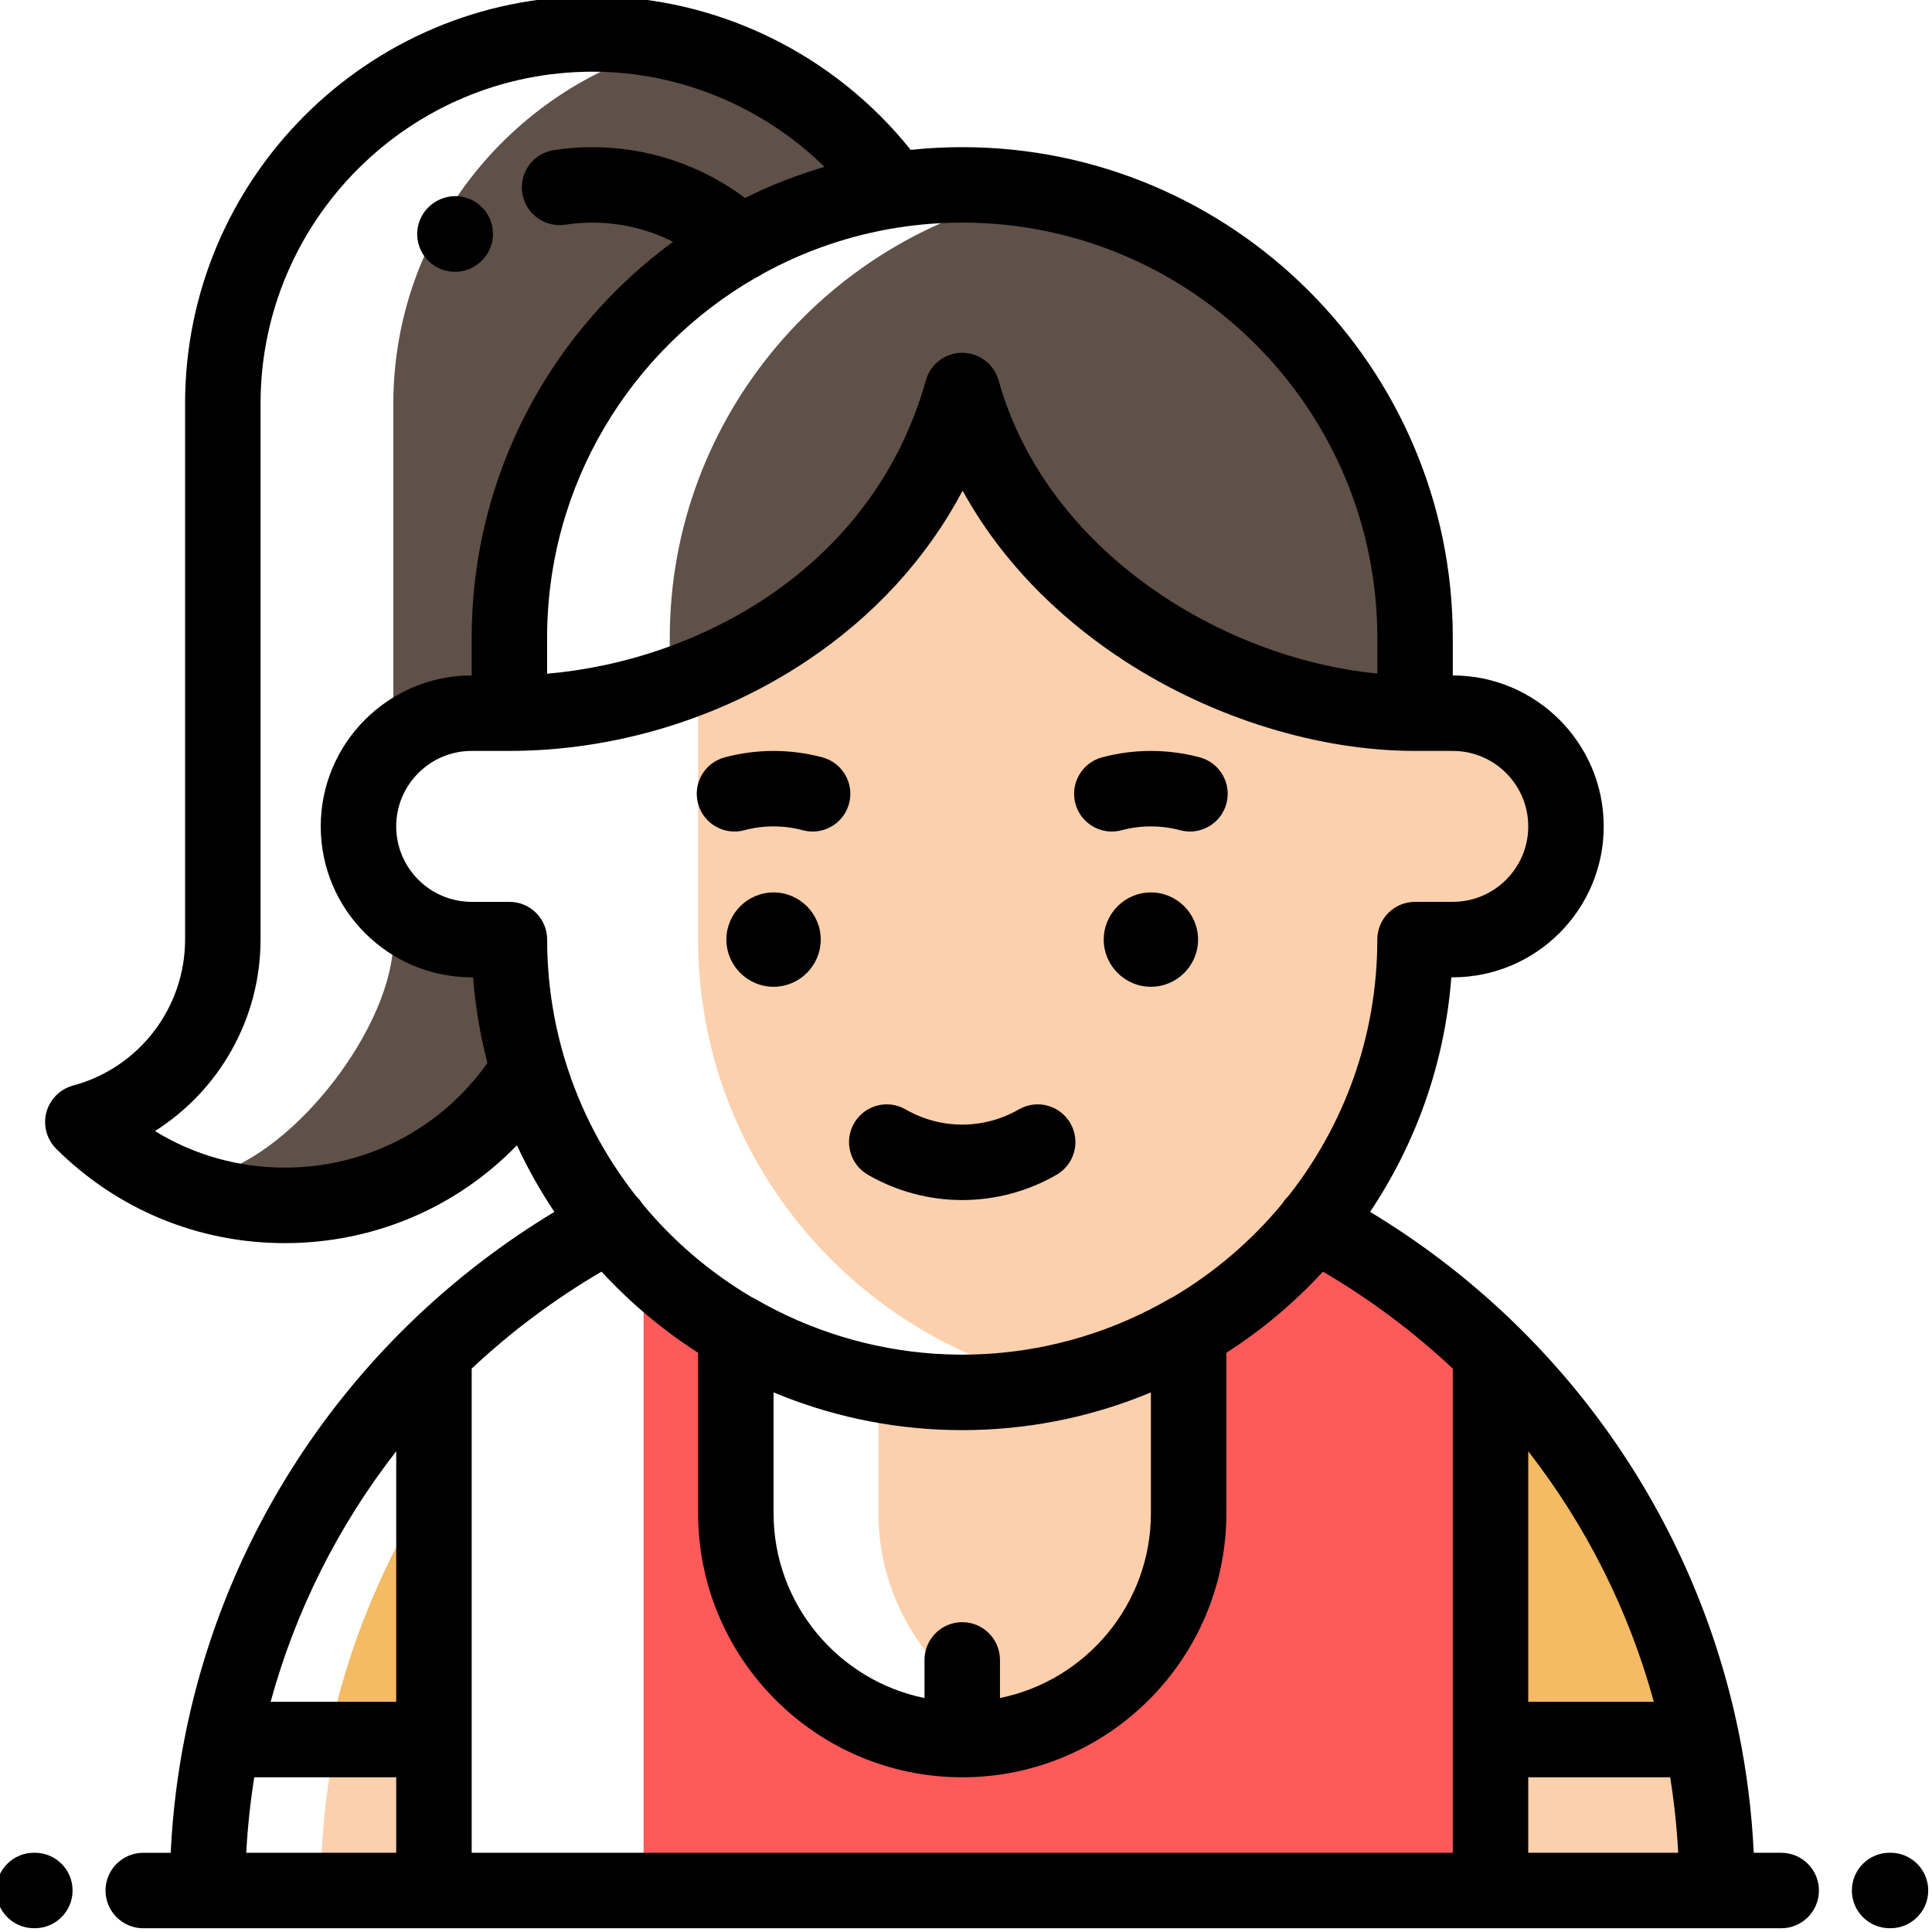 <svg height="511.999pt" viewBox="1 1 511.999 511.999" width="511.999pt" xmlns="http://www.w3.org/2000/svg"><path d="m99.07 316.977c17.227-5.383 32.242-16.812 41.977-32.605-3.277-10.898-5.043-22.441-5.047-34.371h-10c-8.059 0-15.371-3.184-20.762-8.355v8.355c0 22.652-25.852 56.363-47.73 62.223 8.734 8.695 28.723 6.859 41.562 4.754zm0 0" fill="#5f5148" fill-rule="evenodd"/><path d="m180.609 12.656c-43.082 10.277-75.371 49.211-75.371 95.32v90.379c5.391-5.172 12.703-8.355 20.762-8.355h10v-20.004c0-59.844 44.395-109.816 101.875-118.621-13.59-19.082-33.836-33.137-57.266-38.719zm0 0" fill="#5f5148" fill-rule="evenodd"/><path d="m277.262 51.898c-55.961 10.098-98.762 59.34-98.762 118.098v10.656c35.195-12.363 66.414-36.539 77.504-76.164 4.332 15.48 11.738 28.602 21.25 39.582 24.441 28.215 62.801 42.297 98.746 45.93v-9.348l.004-10.656c0-58.75-42.785-107.988-98.742-118.098zm0 0" fill="#5f5148"/><path d="m349.285 325.25c16.695-20.613 26.719-46.816 26.719-75.25h9.992c16.57 0 30.004-13.434 30.004-30 0-16.57-13.434-30-30.004-30h-9.996c-34.156-3.453-90-18.039-120-79.941-15.234 32.773-35.836 64.445-70 67.898l.004 72.043c0 11.93 1.766 23.473 5.043 34.371 4.539 15.07 11.98 28.918 21.668 40.879 9.234 11.43 20.523 21.137 33.285 28.559 10.734 6.25 22.516 10.863 35 13.539 12.48-2.676 24.266-7.293 35-13.539 12.766-7.418 24.051-17.125 33.285-28.559zm0 0" fill="#fcd0ac"/><path d="m88.023 462h27.977v-68.203c-13.281 20.492-22.918 43.539-27.977 68.203zm0 0" fill="#f4ba64" fill-rule="evenodd"/><path d="m381.98 346.977c-10.129-8.258-21.074-15.551-32.695-21.727-9.234 11.434-20.523 21.141-33.285 28.559v48.191c0 22.992-13.113 43.059-32.219 53.121-8.32 4.383-17.77 6.879-27.781 6.879-33 0-60-27-60-60v-48.191c-3.602-2.094-7.07-4.387-10.422-6.832l-14.02-10.934v165.957h224.441v-142.477c-4.473-4.398-9.152-8.582-14.02-12.547zm0 0" fill="#ff5a5a"/><path d="m293.789 369.996c-6.426 0-12.734-.523-18.895-1.508-6.16.984-12.469 1.508-18.895 1.508-7.586 0-15.008-.727-22.211-2.09v34.094c0 26.406 17.293 48.953 41.105 56.918 23.812-7.965 41.105-30.512 41.105-56.918v-34.094c-7.203 1.363-14.625 2.09-22.211 2.09zm0 0" fill="#fcd0ac" fill-rule="evenodd"/><path d="m90.047 462c-2.656 12.934-4.047 26.312-4.047 40h30v-40zm0 0" fill="#fcd0ac" fill-rule="evenodd"/><path d="m396 462v40h60c0-13.688-1.395-27.066-4.047-40zm0 0" fill="#fcd0ac" fill-rule="evenodd"/><path d="m396 462h55.953c-8.125-39.629-28.074-75.078-55.953-102.477zm0 0" fill="#f4ba64" fill-rule="evenodd"/><g fill="#000001"><path d="m502 491.996h-.234c-5.523 0-10 4.477-10 10 0 5.523 4.477 10 10 10h.234c5.523 0 10-4.477 10-10 0-5.52-4.477-10-10-10zm0 0"/><path d="m473.035 491.996h-7.277c-.516-10.844-1.863-21.535-4.004-31.992-.004-.012-.004-.023-.008-.039-11.664-56.992-46.73-107.094-97.664-137.812 12.094-18.051 19.789-39.285 21.539-62.156h.375c22.059 0 40.004-17.941 40.004-39.996s-17.941-39.996-39.996-40v-10.008c-.02-71.68-58.34-129.996-130.004-129.996-4.613 0-9.168.246-13.656.719-20.484-25.602-51.566-40.715-84.32-40.715-59.539 0-107.977 48.438-107.977 107.977v142.023c0 18.09-12.207 33.996-29.684 38.68-.039.012-.07.023-.109.035-.207.059-.414.129-.621.199-.109.039-.223.074-.328.117-.188.074-.375.16-.559.246-.121.055-.242.105-.359.168-.152.078-.305.168-.453.254-.141.082-.281.16-.418.25-.121.074-.234.16-.352.246-.156.109-.316.223-.465.344-.098.074-.188.16-.281.242-.16.137-.316.277-.469.422-.027.031-.059.055-.086.082-.066.066-.121.137-.188.207-.133.141-.266.281-.387.43-.105.125-.199.25-.297.375-.094.129-.188.254-.277.383-.105.152-.203.309-.297.465-.07.113-.141.227-.207.348-.094.168-.18.34-.266.512-.055.117-.109.234-.164.355-.07.172-.141.344-.207.52-.051.133-.098.27-.141.406-.051.16-.098.32-.141.484-.043.156-.082.316-.117.477-.031.145-.059.293-.082.438-.031.18-.055.355-.074.535-.016.137-.027.273-.039.41-.012.184-.02.371-.023.559-.004.141 0 .281.004.422.008.176.012.352.027.531.016.164.031.328.055.492.02.148.039.301.066.453.035.195.078.391.125.586.023.086.031.172.055.258.012.039.027.078.039.121.039.148.09.293.137.438.051.148.102.293.152.438.055.133.109.266.164.398.07.16.145.316.223.469.055.113.109.227.172.336.102.195.219.379.336.566.043.066.082.141.129.207.176.266.363.52.562.762.012.012.02.023.027.031.191.234.398.457.605.668.023.02.039.043.059.062 16.203 16.125 37.715 25.004 60.57 25.004 23.621 0 45.57-9.453 61.527-25.934 2.855 6.16 6.18 12.059 9.926 17.656-50.934 30.715-86 80.816-97.664 137.809-.004.016-.012.035-.012.051-2.141 10.457-3.488 21.145-4.004 31.984h-7.273c-5.523 0-10 4.477-10 10 0 5.523 4.477 10 10 10h16.992c.016 0 .023.004.039.004s.023-.004.039-.004h59.922c.012 0 .023.004.039.004.012 0 .023-.004.039-.004h279.926c.012 0 .023.004.039.004.012 0 .023-.004.039-.004h59.922c.012 0 .023.004.039.004.012 0 .023-.004.039-.004h16.992c5.523 0 10-4.477 10-10 .004-5.52-4.473-10-9.996-10zm-67.035-106.391c15.328 19.676 26.668 42.223 33.285 66.395h-33.285zm0 86.395h37.613c1.055 6.582 1.77 13.258 2.125 19.996h-39.738zm0-252c0 11.027-8.973 20-20.004 20h-9.996c-5.523 0-10 4.477-10 10v.059c-.016 25.633-8.84 49.238-23.605 67.953-.609.578-1.148 1.246-1.605 1.988-8.129 9.828-17.93 18.219-28.961 24.742-.289.133-.578.262-.855.426-14.543 8.457-30.855 13.438-47.578 14.578-.145.008-.285.016-.43.027-.953.059-1.91.105-2.867.141-.25.008-.496.023-.746.027-1.113.035-2.23.059-3.352.059-1.117 0-2.23-.023-3.348-.059-.25-.004-.5-.02-.75-.027-.957-.035-1.91-.082-2.867-.141-.141-.012-.285-.02-.426-.027-16.727-1.141-33.039-6.121-47.582-14.582-.277-.16-.566-.293-.855-.422-11.039-6.531-20.848-14.93-28.977-24.766-.449-.723-.977-1.375-1.566-1.941-8.398-10.637-14.867-22.855-18.898-36.125-.07-.285-.156-.57-.254-.848-2.906-9.855-4.473-20.277-4.473-31.062-.004-5.523-4.48-10-10.004-10h-10c-11.027 0-20-8.973-20-20s8.973-20 20-20h10c27.66 0 55.566-8.418 78.582-23.707 17.953-11.922 32.016-27.312 41.527-45.258 11.902 21.652 29.168 36.234 43.238 45.328 23.238 15.02 51.172 23.633 76.645 23.637h.008.008.004 9.988c11.027 0 20 8.973 20 20zm-150 210.891c-5.523 0-10 4.477-10 10v10.105c-22.793-4.645-40-24.848-40-48.996v-32.008c14.457 6.047 30.227 9.559 46.758 9.965 1.078.027 2.16.043 3.246.043 1.082 0 2.164-.016 3.242-.043 16.527-.406 32.297-3.918 46.754-9.965v32.008c0 24.148-17.203 44.352-40 48.996v-10.105c0-5.523-4.477-10-10-10zm.004-370.895c60.637 0 109.98 49.348 110 110.004v9.5c-41.305-4.035-87.707-32.449-100.371-77.703-.02-.066-.043-.125-.062-.191-.059-.184-.117-.367-.188-.547-.051-.141-.102-.281-.16-.422-.062-.148-.133-.297-.199-.441-.078-.16-.152-.316-.238-.469-.062-.121-.133-.238-.203-.355-.098-.164-.199-.328-.305-.484-.074-.109-.148-.215-.23-.316-.109-.152-.223-.305-.344-.449-.09-.109-.188-.215-.281-.32-.117-.129-.23-.258-.355-.383-.113-.113-.234-.223-.352-.328-.117-.105-.23-.211-.352-.309-.137-.113-.277-.215-.418-.32-.117-.086-.23-.172-.352-.254-.145-.098-.297-.191-.449-.281-.129-.078-.258-.156-.391-.227-.145-.078-.289-.148-.438-.219-.156-.078-.316-.148-.477-.215-.129-.055-.262-.105-.391-.152-.191-.07-.387-.137-.582-.195-.059-.016-.113-.039-.172-.059-.062-.016-.121-.023-.18-.039-.203-.055-.41-.102-.617-.141-.129-.023-.258-.047-.387-.07-.184-.027-.371-.047-.555-.066-.156-.016-.309-.027-.461-.035-.16-.008-.316-.012-.477-.012-.184 0-.367.004-.547.012-.133.008-.262.02-.395.031-.207.02-.414.043-.621.074-.109.02-.219.039-.332.062-.223.043-.445.09-.664.148-.055.016-.105.023-.156.035-.055.016-.102.039-.152.055-.211.062-.418.129-.625.207-.117.043-.234.086-.352.137-.176.07-.348.148-.516.23-.137.066-.27.133-.398.203-.145.078-.289.16-.43.246s-.281.172-.414.262c-.133.086-.258.18-.383.273-.133.098-.266.199-.391.301-.129.105-.25.219-.371.328-.113.102-.227.203-.332.312-.133.125-.254.262-.375.398-.09.102-.18.199-.266.301-.125.148-.242.305-.355.465-.074.102-.148.199-.223.305-.105.16-.207.324-.305.488-.07.117-.141.234-.203.352-.086.156-.164.312-.238.473-.066.148-.137.293-.199.441-.059.141-.109.281-.16.422-.066.18-.129.363-.188.551-.016.062-.043.121-.062.188-13.879 49.594-59.859 74.246-100.371 77.746v-9.543c.008-40.711 22.242-76.328 55.199-95.348.645-.277 1.266-.625 1.852-1.043 10.996-6.062 23.129-10.305 35.992-12.305.113-.012.23-.035.344-.051 5.426-.828 10.973-1.258 16.621-1.258zm-179.539 250.434c-12.332 0-24.145-3.383-34.395-9.684 17.047-10.797 27.977-29.789 27.977-50.746v-142.023c0-48.508 39.465-87.977 87.977-87.977 23.07 0 45.129 9.223 61.48 25.223-7.305 2.141-14.344 4.906-21.059 8.238-11.684-8.719-25.781-13.461-40.422-13.461-2.625 0-5.285.156-7.883.461-.797.094-1.59.203-2.375.324-5.457.844-9.199 5.953-8.352 11.41.844 5.457 5.953 9.195 11.41 8.352.531-.082 1.07-.156 1.637-.223 1.844-.215 3.715-.324 5.562-.324 7.473 0 14.75 1.758 21.332 5.07-32.312 23.672-53.348 61.887-53.355 104.926v10.004c-22.059 0-40 17.945-40 40s17.941 40 40 40h.383c.594 7.773 1.879 15.359 3.785 22.695-12.34 17.445-32.113 27.734-53.703 27.734zm109.535 49.066v42.504c0 38.602 31.402 70 70 70s70-31.398 70-70v-42.5c9.434-6.051 18.031-13.293 25.594-21.5 12.551 7.352 24.062 15.988 34.406 25.688v128.309h-260v-128.309c10.344-9.703 21.855-18.34 34.406-25.691 7.562 8.207 16.16 15.449 25.594 21.5zm-80 92.504h-33.285c6.617-24.172 17.957-46.719 33.285-66.398zm-37.613 20h37.613v19.996h-39.738c.355-6.738 1.07-13.414 2.125-19.996zm0 0"/><path d="m10.234 491.996h-.234c-5.523 0-10 4.477-10 10 0 5.523 4.477 10 10 10h.234c5.52 0 10-4.477 10-10 0-5.52-4.477-10-10-10zm0 0"/><path d="m306 237.5c-6.887 0-12.5 5.613-12.5 12.5s5.613 12.504 12.5 12.504 12.5-5.617 12.5-12.504-5.613-12.5-12.5-12.5zm0 0"/><path d="m206 237.5c-6.887 0-12.5 5.613-12.5 12.5s5.613 12.504 12.5 12.504c6.883 0 12.5-5.617 12.5-12.504s-5.617-12.5-12.5-12.5zm0 0"/><path d="m218.941 201.707c-8.43-2.266-17.457-2.262-25.887 0-5.336 1.43-8.5 6.914-7.066 12.25 1.43 5.332 6.918 8.496 12.25 7.062 5.051-1.352 10.469-1.355 15.52 0 .867.234 1.742.348 2.598.348 4.414 0 8.453-2.945 9.652-7.414 1.434-5.332-1.73-10.816-7.066-12.246zm0 0"/><path d="m318.945 201.707c-8.43-2.262-17.453-2.266-25.891 0-5.332 1.43-8.496 6.914-7.066 12.25 1.199 4.465 5.238 7.41 9.652 7.41.859 0 1.73-.113 2.598-.344 5.055-1.355 10.473-1.355 15.523 0 5.332 1.434 10.816-1.734 12.25-7.066 1.43-5.336-1.734-10.82-7.066-12.25zm0 0"/><path d="m270.992 295.008c-4.547 2.629-9.73 4.02-14.992 4.02s-10.449-1.391-14.996-4.02c-4.781-2.766-10.898-1.129-13.66 3.652-2.766 4.781-1.129 10.898 3.652 13.664 7.586 4.383 16.23 6.703 25.004 6.703 8.77 0 17.414-2.32 25.004-6.703 4.781-2.766 6.414-8.883 3.652-13.664-2.766-4.781-8.879-6.414-13.664-3.652zm0 0"/><path d="m121.559 73.035c2.211 0 4.418-.727 6.227-2.168 2.348-1.832 3.855-4.688 3.855-7.895 0-5.523-4.477-10-10-10-2.785 0-5.523 1.223-7.414 3.27-3.754 4.051-3.512 10.379.543 14.129 1.922 1.785 4.359 2.664 6.789 2.664zm0 0"/></g></svg>